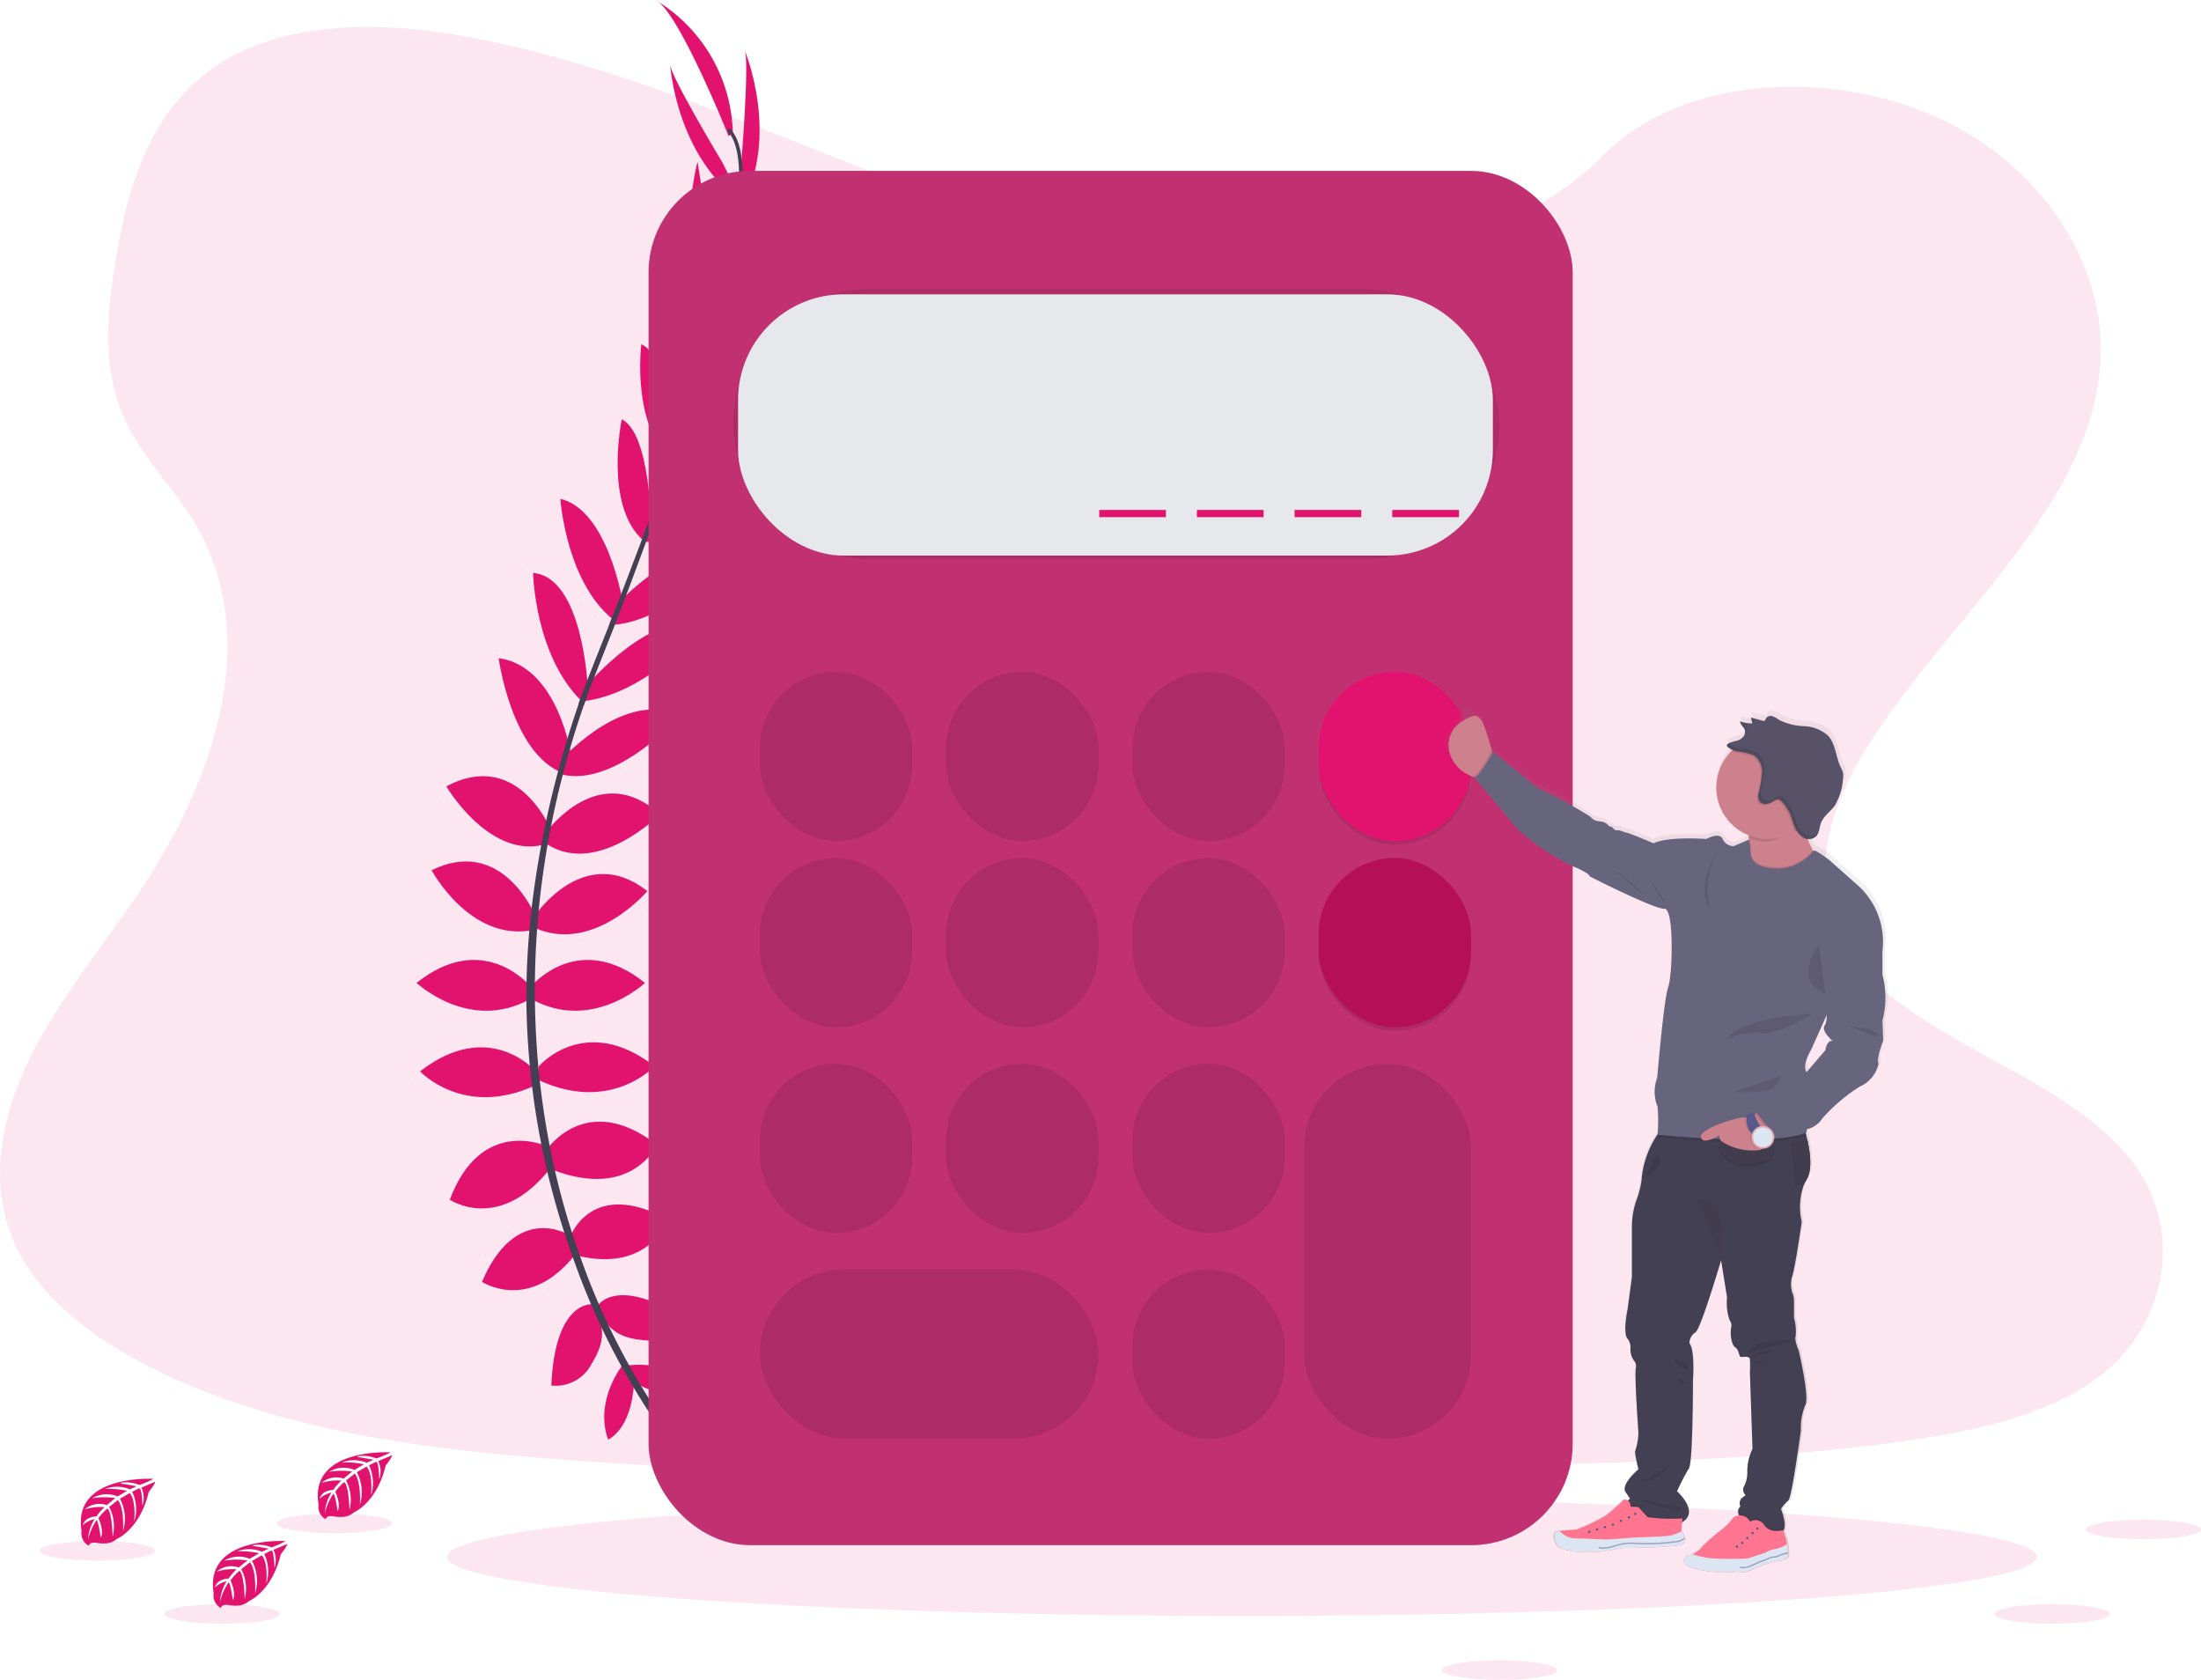 <svg xmlns="http://www.w3.org/2000/svg" xmlns:xlink="http://www.w3.org/1999/xlink" width="212.56" height="162.21" viewBox="0 0 212.56 162.21">
  <defs>
    <linearGradient id="linear-gradient" x1="0.871" y1="1" x2="0.871" gradientUnits="objectBoundingBox">
      <stop offset="0" stop-color="gray" stop-opacity="0.251"/>
      <stop offset="0.54" stop-color="gray" stop-opacity="0.122"/>
      <stop offset="1" stop-color="gray" stop-opacity="0.102"/>
    </linearGradient>
  </defs>
  <g id="undraw_Calculator_0evy" transform="translate(-0.023 0.02)">
    <path id="Path_15634" data-name="Path 15634" d="M207.7,93.648c-13.391-.466-26.144-4.788-38.325-9.518s-24.241-9.969-37.311-12.476c-8.407-1.612-18.019-1.839-24.793,2.667-6.517,4.345-8.624,11.825-9.758,18.772-.85,5.226-1.351,10.728.983,15.621,1.62,3.4,4.5,6.253,6.489,9.505,6.923,11.322,2.03,25.292-5.471,36.339C96,159.745,91.913,164.7,89.2,170.212s-3.973,11.845-1.6,17.477c2.357,5.586,7.97,9.774,14.051,12.722,12.348,6,26.9,7.7,41.093,8.673,31.412,2.15,62.994,1.219,94.489.288,11.657-.346,23.364-.7,34.832-2.5,6.366-1,12.942-2.588,17.564-6.414,5.868-4.868,7.322-13.112,3.391-19.217-6.6-10.24-24.828-12.783-29.444-23.771-2.539-6.05.068-12.787,3.755-18.4,7.912-12.034,21.172-22.592,21.872-36.347.48-9.447-5.895-18.909-15.752-23.38-10.333-4.684-24.659-4.095-32.277,3.66C233.315,90.985,219.518,94.061,207.7,93.648Z" transform="translate(-86.32 -68.011)" fill="#e2136e" opacity="0.1"/>
    <ellipse id="Ellipse_1280" data-name="Ellipse 1280" cx="76.757" cy="5.706" rx="76.757" ry="5.706" transform="translate(43.222 144.61)" fill="#e2136e" opacity="0.1"/>
    <path id="Path_15635" data-name="Path 15635" d="M379.26,695.011s4.345-.7,6.952,2.377c0,0-1.912,1.506-6.025-.579Z" transform="translate(-318.631 -563.178)" fill="#e2136e"/>
    <path id="Path_15636" data-name="Path 15636" d="M370.152,695s-2.77,3.418-1.411,7.211c0,0,2.259-.906,2.506-5.512Z" transform="translate(-309.991 -563.222)" fill="#e2136e"/>
    <path id="Path_15637" data-name="Path 15637" d="M365,663.6s1.738-3.186,8.69,1.275a3.9,3.9,0,0,1-4,1.97C366.622,666.674,365.807,665.294,365,663.6Z" transform="translate(-307.322 -537.448)" fill="#e2136e"/>
    <path id="Path_15638" data-name="Path 15638" d="M347.646,666.707s-3.606-.414-3.956,7.844a3.9,3.9,0,0,0,3.91-2.137C349.225,669.8,348.554,668.337,347.646,666.707Z" transform="translate(-290.421 -540.78)" fill="#e2136e"/>
    <path id="Path_15639" data-name="Path 15639" d="M352.66,623.18s2.028-5.62,9.385-1.622c0,0-1.68,5.156-8.632,3.534Z" transform="translate(-297.535 -503.837)" fill="#e2136e"/>
    <path id="Path_15640" data-name="Path 15640" d="M341.73,584.137s3.826-5.68,10.6-.414c0,0-2.375,5.33-10.025,2.433Z" transform="translate(-288.866 -473.194)" fill="#e2136e"/>
    <path id="Path_15641" data-name="Path 15641" d="M337.81,546.767s4.463-5.214,11.183,0c0,0-4.229,4.577-11.183,1.332Z" transform="translate(-285.757 -443.822)" fill="#e2136e"/>
    <path id="Path_15642" data-name="Path 15642" d="M334.45,508.515s4.521-5.446,10.951-.29c0,0-5.1,4.808-10.951,1.564Z" transform="translate(-283.092 -413.332)" fill="#e2136e"/>
    <path id="Path_15643" data-name="Path 15643" d="M336.41,469.816s4.759-7.012,10.778-2.259c0,0-5.1,6.025-10.778,3.592Z" transform="translate(-284.647 -381.528)" fill="#e2136e"/>
    <path id="Path_15644" data-name="Path 15644" d="M341.73,431.954s5.042-6.952,10.893-1.622c0,0-5.967,6.027-10.893,2.9Z" transform="translate(-288.866 -351.721)" fill="#e2136e"/>
    <path id="Path_15645" data-name="Path 15645" d="M348.861,393.676s5.967-6.532,11.173-3.931c0,0-6.22,6.938-11.434,5.663Z" transform="translate(-294.315 -320.64)" fill="#e2136e"/>
    <path id="Path_15646" data-name="Path 15646" d="M358.068,355.605s6.894-7.995,10.891-5.33c0,0-5.073,6.207-11.38,6.828Z" transform="translate(-301.437 -289.391)" fill="#e2136e"/>
    <path id="Path_15647" data-name="Path 15647" d="M371.389,320.05s6.027-6.534,10.43-4.912c0,0-5.156,6.778-11.239,6.952Z" transform="translate(-311.747 -261.75)" fill="#e2136e"/>
    <path id="Path_15648" data-name="Path 15648" d="M386.55,283.82s6.662-6.259,9.559-5.158c0,0-4.808,6.954-9.849,6.549Z" transform="translate(-324.183 -232.923)" fill="#e2136e"/>
    <path id="Path_15649" data-name="Path 15649" d="M400.54,244.451s5.735-7.473,8.864-6.894c0,0-3.476,6.662-8.864,7.655Z" transform="translate(-335.508 -200.401)" fill="#e2136e"/>
    <path id="Path_15650" data-name="Path 15650" d="M413.719,204.587s5.069-5.731,7.806-5.717c0,0-4,7.655-8.015,7.585Z" transform="translate(-345.795 -169.743)" fill="#e2136e"/>
    <path id="Path_15651" data-name="Path 15651" d="M420.413,151.086l4.9-11.936s.246,10.79-5.518,14.15Z" transform="translate(-350.775 -122.38)" fill="#e2136e"/>
    <path id="Path_15652" data-name="Path 15652" d="M432.275,91.916s.811-9.964.29-10.776c0,0,3.5,8.276-.325,15.178Z" transform="translate(-360.649 -76.372)" fill="#e2136e"/>
    <path id="Path_15653" data-name="Path 15653" d="M319.675,631.809s-5.077-3.147-8.365,4.552c0,0,4.519,3,8.961-2.588Z" transform="translate(-264.74 -512.601)" fill="#e2136e"/>
    <path id="Path_15654" data-name="Path 15654" d="M305.541,590.883s-6.228-2.841-9.251,5.2c0,0,4.813,3.311,9.818-3.166Z" transform="translate(-252.828 -480.261)" fill="#e2136e"/>
    <path id="Path_15655" data-name="Path 15655" d="M293.583,549.117s-4.461-5.214-11.173,0c0,0,4.229,4.577,11.173,1.332Z" transform="translate(-241.82 -445.685)" fill="#e2136e"/>
    <path id="Path_15656" data-name="Path 15656" d="M291.741,508.515s-4.519-5.446-10.951-.29c0,0,5.1,4.808,10.951,1.564Z" transform="translate(-240.535 -413.332)" fill="#e2136e"/>
    <path id="Path_15657" data-name="Path 15657" d="M297.85,465.368s-3.17-7.862-10.06-4.475c0,0,3.724,6.962,9.78,5.777Z" transform="translate(-246.087 -376.881)" fill="#e2136e"/>
    <path id="Path_15658" data-name="Path 15658" d="M304.8,425.513s-3.149-7.989-10.138-4.283c0,0,4.279,7.322,9.828,5.518Z" transform="translate(-251.535 -345.319)" fill="#e2136e"/>
    <path id="Path_15659" data-name="Path 15659" d="M326.135,374.712s-1.241-8.758-7.035-9.542c0,0,1.227,9.236,6.253,11.121Z" transform="translate(-270.918 -301.635)" fill="#e2136e"/>
    <path id="Path_15660" data-name="Path 15660" d="M340.434,336.338s-.484-10.552-5.274-10.918c0,0,.161,8.009,4.734,12.414Z" transform="translate(-283.656 -270.11)" fill="#e2136e"/>
    <path id="Path_15661" data-name="Path 15661" d="M353.89,300.659s-1.43-8.775-6-9.849c0,0,.567,8.5,5.549,12Z" transform="translate(-293.752 -242.661)" fill="#e2136e"/>
    <path id="Path_15662" data-name="Path 15662" d="M377.863,264.2s-.05-9.139-2.841-10.484c0,0-1.734,8.276,2.032,11.651Z" transform="translate(-314.954 -213.245)" fill="#e2136e"/>
    <path id="Path_15663" data-name="Path 15663" d="M388.543,229.388s-.391-9.412-3.284-10.738c0,0-.991,7.449,2.849,11.355Z" transform="translate(-323.298 -185.431)" fill="#e2136e"/>
    <path id="Path_15664" data-name="Path 15664" d="M405.9,193.9s-.019-7.655-2.081-9.449c0,0-2.055,8.386,1,10.991Z" transform="translate(-337.575 -158.307)" fill="#e2136e"/>
    <path id="Path_15665" data-name="Path 15665" d="M410.984,146.153l-2.007-12.743s-2.729,10.44,2.1,15.04Z" transform="translate(-341.591 -117.827)" fill="#e2136e"/>
    <path id="Path_15666" data-name="Path 15666" d="M404.154,97.328S399,88.762,399.1,87.81c0,0,.548,8.978,7.035,13.449Z" transform="translate(-334.368 -81.662)" fill="#e2136e"/>
    <path id="Path_15667" data-name="Path 15667" d="M399.348,71.155S394.481,58.989,392.28,58a15.42,15.42,0,0,1,7.473,12.8Z" transform="translate(-328.957 -58.02)" fill="#e2136e"/>
    <path id="Path_15668" data-name="Path 15668" d="M412.111,142.247l-.331-.1c4.107-13.391,5.131-21.932,2.884-24.071l.24-.252C417.286,120.079,416.319,128.525,412.111,142.247Z" transform="translate(-344.423 -105.463)" fill="#444053"/>
    <path id="Path_15669" data-name="Path 15669" d="M356.842,263.445l-.492-.174c.434-1.227.906-2.473,1.4-3.7,4.287-10.691,7.935-20.622,10.275-28.255l.428-.207c-2.344,7.633-5.928,17.957-10.219,28.656C357.742,260.987,357.275,262.224,356.842,263.445Z" transform="translate(-300.461 -195.313)" fill="#444053"/>
    <path id="Path_15670" data-name="Path 15670" d="M347.922,456.7a67.659,67.659,0,0,1-11.363-20.368A75.4,75.4,0,0,1,332.069,413c-.317-9.958,1.771-21.079,5.353-31.178l.389.455c-8.036,22.668-4.844,42.095-.608,53.791a67.047,67.047,0,0,0,11.237,20.169Z" transform="translate(-281.179 -314.84)" fill="#444053"/>
    <path id="Path_15671" data-name="Path 15671" d="M241.692,735.781s-7.873-.474-6.944,5.042a1.345,1.345,0,0,0,.7,1.417s.012-.414.807-.271a3.629,3.629,0,0,0,.855.041,1.783,1.783,0,0,0,1.047-.43h0s2.212-.914,3.073-4.531c0,0,.637-.788.61-.991l-1.328.567a2.376,2.376,0,0,1,.1,1.755s-.043-1.719-.3-1.68c-.052,0-.691.333-.691.333a3.923,3.923,0,0,1,.192,2.882s.223-2.057-.434-2.762l-.935.546a4.128,4.128,0,0,1,.294,3.13s.157-2.158-.49-3l-.848.662a4.044,4.044,0,0,1,.335,2.866s-.068-2.512-.519-2.7a5.191,5.191,0,0,0-.854.923s.588,1.241.223,1.885c0,0-.223-1.674-.414-1.682a5.571,5.571,0,0,0-.815,1.862,4.026,4.026,0,0,1,.635-1.974,2.216,2.216,0,0,0-1.13.586s.114-.784,1.312-.852a5.659,5.659,0,0,1,.774-.894,4.853,4.853,0,0,0-1.914.221,2.168,2.168,0,0,1,2.133-.414l.828-.683a7.141,7.141,0,0,0-2.235.023,2.72,2.72,0,0,1,2.46-.178l.91-.544a8.283,8.283,0,0,0-2.135-.184,3.28,3.28,0,0,1,2.4.037l.652-.292s-.981-.192-1.266-.224-.3-.11-.3-.11a3.392,3.392,0,0,1,1.841.207A8.428,8.428,0,0,0,241.692,735.781Z" transform="translate(-203.959 -595.557)" fill="#e2136e"/>
    <path id="Path_15672" data-name="Path 15672" d="M131.1,748.151s-7.862-.474-6.942,5.042a1.343,1.343,0,0,0,.7,1.417s.014-.414.809-.271a3.521,3.521,0,0,0,.855.041,1.77,1.77,0,0,0,1.045-.43h0s2.214-.914,3.075-4.531c0,0,.635-.788.621-.991l-1.328.567a2.376,2.376,0,0,1,.1,1.755s-.043-1.719-.3-1.68c-.052,0-.691.333-.691.333a3.923,3.923,0,0,1,.192,2.882s.223-2.057-.437-2.762l-.935.546a4.127,4.127,0,0,1,.294,3.13s.159-2.158-.49-3l-.846.662a4.044,4.044,0,0,1,.335,2.866s-.068-2.512-.519-2.7a5.191,5.191,0,0,0-.854.923s.588,1.241.223,1.885c0,0-.223-1.674-.414-1.682a5.615,5.615,0,0,0-.815,1.862,4.039,4.039,0,0,1,.637-1.974,2.227,2.227,0,0,0-1.132.586s.116-.784,1.314-.852a5.564,5.564,0,0,1,.774-.892,4.835,4.835,0,0,0-1.914.219,2.168,2.168,0,0,1,2.133-.414l.828-.683a7.141,7.141,0,0,0-2.235.023,2.72,2.72,0,0,1,2.46-.178l.91-.544a8.288,8.288,0,0,0-2.135-.184,3.28,3.28,0,0,1,2.4.037l.652-.292s-.981-.192-1.268-.223-.3-.11-.3-.11a3.416,3.416,0,0,1,1.841.207A8.513,8.513,0,0,0,131.1,748.151Z" transform="translate(-116.255 -605.368)" fill="#e2136e"/>
    <path id="Path_15673" data-name="Path 15673" d="M192.737,777.191s-7.862-.474-6.944,5.042a1.346,1.346,0,0,0,.7,1.417s.014-.414.807-.271a3.63,3.63,0,0,0,.857.041,1.784,1.784,0,0,0,1.045-.43h0s2.212-.914,3.073-4.531c0,0,.637-.788.621-.991l-1.328.567a2.387,2.387,0,0,1,.1,1.755s-.043-1.719-.3-1.68c-.052,0-.689.333-.689.333a3.925,3.925,0,0,1,.19,2.882s.223-2.057-.434-2.762l-.935.546a4.127,4.127,0,0,1,.294,3.13s.159-2.158-.49-3l-.848.662a4.032,4.032,0,0,1,.335,2.866s-.068-2.512-.517-2.7a5.112,5.112,0,0,0-.855.923s.588,1.241.221,1.885c0,0-.223-1.674-.414-1.682a5.57,5.57,0,0,0-.815,1.862,4.026,4.026,0,0,1,.635-1.974,2.216,2.216,0,0,0-1.13.586s.114-.784,1.314-.852a5.142,5.142,0,0,1,.772-.894,4.853,4.853,0,0,0-1.914.221,2.155,2.155,0,0,1,2.133-.4l.828-.683a7.139,7.139,0,0,0-2.235.023,2.722,2.722,0,0,1,2.46-.178l.912-.544a8.325,8.325,0,0,0-2.129-.178,3.278,3.278,0,0,1,2.4.037l.65-.292s-.979-.192-1.266-.224-.3-.11-.3-.11a3.392,3.392,0,0,1,1.841.207A8.353,8.353,0,0,0,192.737,777.191Z" transform="translate(-165.135 -628.4)" fill="#e2136e"/>
    <ellipse id="Ellipse_1281" data-name="Ellipse 1281" cx="5.572" cy="0.941" rx="5.572" ry="0.941" transform="translate(15.894 154.889)" fill="#e2136e" opacity="0.1"/>
    <ellipse id="Ellipse_1282" data-name="Ellipse 1282" cx="5.572" cy="0.941" rx="5.572" ry="0.941" transform="translate(192.627 154.889)" fill="#e2136e" opacity="0.1"/>
    <ellipse id="Ellipse_1283" data-name="Ellipse 1283" cx="5.572" cy="0.941" rx="5.572" ry="0.941" transform="translate(139.269 160.308)" fill="#e2136e" opacity="0.1"/>
    <ellipse id="Ellipse_1284" data-name="Ellipse 1284" cx="5.572" cy="0.941" rx="5.572" ry="0.941" transform="translate(201.439 146.729)" fill="#e2136e" opacity="0.1"/>
    <ellipse id="Ellipse_1285" data-name="Ellipse 1285" cx="5.572" cy="0.941" rx="5.572" ry="0.941" transform="translate(26.738 146.141)" fill="#e2136e" opacity="0.1"/>
    <ellipse id="Ellipse_1286" data-name="Ellipse 1286" cx="5.572" cy="0.941" rx="5.572" ry="0.941" transform="translate(3.848 148.783)" fill="#e2136e" opacity="0.1"/>
    <rect id="Rectangle_5846" data-name="Rectangle 5846" width="89.248" height="132.704" rx="9.8" transform="translate(62.657 16.483)" fill="#c13171"/>
    <rect id="Rectangle_5847" data-name="Rectangle 5847" width="74.016" height="26.089" rx="13.044" transform="translate(70.825 27.889)" opacity="0.1"/>
    <rect id="Rectangle_5848" data-name="Rectangle 5848" width="72.894" height="25.232" rx="10.2" transform="translate(71.301 28.398)" fill="#e6e8ec"/>
    <rect id="Rectangle_5849" data-name="Rectangle 5849" width="14.719" height="16.354" rx="7.36" transform="translate(73.403 64.844)" opacity="0.1"/>
    <rect id="Rectangle_5850" data-name="Rectangle 5850" width="14.719" height="16.354" rx="7.36" transform="translate(91.393 64.844)" opacity="0.1"/>
    <rect id="Rectangle_5851" data-name="Rectangle 5851" width="14.719" height="16.354" rx="7.36" transform="translate(109.384 64.844)" opacity="0.1"/>
    <rect id="Rectangle_5852" data-name="Rectangle 5852" width="14.719" height="16.354" rx="7.36" transform="translate(127.374 65.192)" opacity="0.1"/>
    <rect id="Rectangle_5853" data-name="Rectangle 5853" width="14.719" height="16.354" rx="7.36" transform="translate(127.374 64.844)" fill="#e2136e"/>
    <rect id="Rectangle_5854" data-name="Rectangle 5854" width="14.719" height="16.354" rx="7.36" transform="translate(73.403 82.835)" opacity="0.1"/>
    <rect id="Rectangle_5855" data-name="Rectangle 5855" width="14.719" height="16.354" rx="7.36" transform="translate(91.393 82.835)" opacity="0.1"/>
    <rect id="Rectangle_5856" data-name="Rectangle 5856" width="14.719" height="16.354" rx="7.36" transform="translate(109.384 82.835)" opacity="0.1"/>
    <rect id="Rectangle_5857" data-name="Rectangle 5857" width="14.719" height="16.354" rx="7.36" transform="translate(73.403 102.693)" opacity="0.1"/>
    <rect id="Rectangle_5858" data-name="Rectangle 5858" width="14.719" height="16.354" rx="7.36" transform="translate(91.393 102.693)" opacity="0.1"/>
    <rect id="Rectangle_5859" data-name="Rectangle 5859" width="14.719" height="16.354" rx="7.36" transform="translate(109.384 102.693)" opacity="0.1"/>
    <rect id="Rectangle_5860" data-name="Rectangle 5860" width="14.719" height="16.354" rx="7.36" transform="translate(109.384 122.552)" opacity="0.1"/>
    <rect id="Rectangle_5861" data-name="Rectangle 5861" width="14.719" height="16.354" rx="7.36" transform="translate(127.374 83.182)" opacity="0.1"/>
    <rect id="Rectangle_5862" data-name="Rectangle 5862" width="14.719" height="16.354" rx="7.36" transform="translate(127.374 82.835)" fill="#e2136e"/>
    <rect id="Rectangle_5863" data-name="Rectangle 5863" width="14.719" height="16.354" rx="7.36" transform="translate(127.374 82.835)" opacity="0.2"/>
    <rect id="Rectangle_5864" data-name="Rectangle 5864" width="32.709" height="16.354" rx="8.177" transform="translate(73.403 122.552)" opacity="0.1"/>
    <rect id="Rectangle_5865" data-name="Rectangle 5865" width="16.12" height="36.214" rx="8.06" transform="translate(125.971 102.693)" opacity="0.1"/>
    <rect id="Rectangle_5866" data-name="Rectangle 5866" width="6.443" height="0.697" transform="translate(134.479 49.223)" fill="#e2136e"/>
    <rect id="Rectangle_5867" data-name="Rectangle 5867" width="6.443" height="0.697" transform="translate(125.046 49.223)" fill="#e2136e"/>
    <rect id="Rectangle_5868" data-name="Rectangle 5868" width="6.443" height="0.697" transform="translate(115.612 49.223)" fill="#e2136e"/>
    <rect id="Rectangle_5869" data-name="Rectangle 5869" width="6.443" height="0.697" transform="translate(106.179 49.223)" fill="#e2136e"/>
    <path id="Path_15674" data-name="Path 15674" d="M802.768,418.466a8.778,8.778,0,0,0,0-4.469v-2.108a7.362,7.362,0,0,0-2.63-6.766l-2.247-1.982a8.386,8.386,0,0,0-1.626-1.15,1.641,1.641,0,0,0-.207-.031l-.066-.039a6.759,6.759,0,0,1-.492-1.035.958.958,0,0,0,.8-.273,1.035,1.035,0,0,0,.188-.317h0c.13-.292.153-.646.263-.956a2.278,2.278,0,0,1,.414-.687c-.023.037-.048.072-.068.112.319-.4.734-.737,1.035-1.155a2.579,2.579,0,0,0,.163-.259c-.012.019-.029.035-.043.054a5.883,5.883,0,0,0,.66-2.245,2.019,2.019,0,0,0,.012-.8,2.916,2.916,0,0,0-.223-.509c-.488-1.008-.48-2.276-1.26-3.081a3.8,3.8,0,0,0-2.315-.89,6.017,6.017,0,0,1-2.439-.6,2.575,2.575,0,0,0-.66-.362.542.542,0,0,0-.648.24.426.426,0,0,1-.087.176.282.282,0,0,1-.248.014l-1.115-.3.012.056h-.029l.041.176a.1.1,0,0,1,.105.06l-.18.277a2.8,2.8,0,0,1-1.006-.207.233.233,0,0,0,0,.054h-.016c-.021.314.337.519.447.815a.62.62,0,0,1,0,.4.873.873,0,0,1-.207.319c-.4.391-.9.315-1.357.561a.294.294,0,0,0-.166.184.135.135,0,0,0-.014.1.24.24,0,0,0,.093.116,2.071,2.071,0,0,0,.432.269c-.046.041-.089.083-.13.126a4.986,4.986,0,0,0,1.723,8.135c.017.087.029.176.042.269v.027l.012.12-1.5.639a1.2,1.2,0,0,1-1.076-.693c-.35-.722-1.585,0-1.585,0s-3.768-.281-5.173.414c0,0-2.249-.943-2.566-1.008s-.79-.314-1.012-.25-.507-.414-.666-.379-.221-.314-.728-.441-.7.033-1.266-.534a50.286,50.286,0,0,0-5.2-2.8l-2.077-1.709-2.216-1.763-.039.072c-.014-.052-.029-.105-.044-.163a21.226,21.226,0,0,0-.828-2.584c-.143-.341-.207-.772-.4-.544-.118.137-.319-.163-.621-.366a.523.523,0,0,0-.78.228h0c-1.726,2.706-2.344,2.9-1.345,3.892.892.883,1.484,1.655,2.21,1.9l.087.027a.093.093,0,0,1-.048,0l4.213,5.036a25.18,25.18,0,0,0,5.131,3.493c2.092.848,1.93,1.1,1.93,1.1s6.335,3.209,7.316,3.147.792,6.577.381,7.655-1.076,8.812-1.076,8.812a3.685,3.685,0,0,0,.031,2.768,17.489,17.489,0,0,1,.015,2.69,9.245,9.245,0,0,0-1.535,3.954,2.292,2.292,0,0,1-.025.24.558.558,0,0,1-.149.122l.141-.041a7.965,7.965,0,0,1-.414,1.9,7.719,7.719,0,0,0-.524,2.7v5l-.414,3.1s-.507,2.348,0,2.9a1.341,1.341,0,0,1,.277.964,1.8,1.8,0,0,0,.323,1.126.842.842,0,0,1,.207.722c-.168.544.248,6.335.248,6.335a6.442,6.442,0,0,1-.29,1.68c-.168.085.29,1.846.29,1.846s-1.711,1.428-1.274,2.183l.437.67-.116.114-.07.072a.674.674,0,0,0-.437-.083,16.677,16.677,0,0,1-1.721,1.533,18.7,18.7,0,0,1-2.872,1.364l-1.655.134H771.2s-.792-.074-.348,1.152,4.422.85,4.422.85l2.322-.366a44.126,44.126,0,0,0,5.324-.242c.495-.11.621-.374.579-.641h0l-.012-.012a1.655,1.655,0,0,0-.339-.693.264.264,0,0,0-.029-.037l.075-.848c1.757-1.012-.5-3-.5-3a20.834,20.834,0,0,1,1.167-2.222c.4-.544.4-8.562.4-8.562s.207-2.9-.337-3.567a1.206,1.206,0,0,1,.592-1.09c.391-.267,1.572-3.944,2.5-7l.583,3.6a5.119,5.119,0,0,0,.252,2.224.857.857,0,0,1,.157.67,3.02,3.02,0,0,0,.085,1.448.959.959,0,0,0,.308.517c.337.168.358.766.484.892s.908-.178.95.283a10.453,10.453,0,0,1,0,1.217l.254,7.469a4.962,4.962,0,0,0-.507,2.276,2.927,2.927,0,0,1-.3,1.337.685.685,0,0,0,.062.8l.072.085-.312.24a.689.689,0,0,0-.194.85.668.668,0,0,0-.193.724.5.5,0,0,0,.054.118,1.175,1.175,0,0,0-.631.312,5.17,5.17,0,0,1-1.115,1.121,21.477,21.477,0,0,0-1.777,1.523,2.552,2.552,0,0,1-1.035.828,1.708,1.708,0,0,1-.312.093c-.828.17-.569,1.035.106,1.177a11.25,11.25,0,0,0,4.655.428,1.644,1.644,0,0,0,1.277-.178,18.751,18.751,0,0,1,2.454-.857s.95,0,1.078-.377a1.477,1.477,0,0,0,.054-.368l.027-.027-.025-.023a5.014,5.014,0,0,0-.064-.842c-.025-.145-.052-.273-.077-.377-.081-.314-.232-.722-.3-.894a.308.308,0,0,0,.029-.043c.362-.621-.24-2.094-.24-2.094a4.014,4.014,0,0,1,.714-.846c.337-.252,1.225-6.8,1.225-6.8a5.942,5.942,0,0,1,.414-2.433c.457-.755-.633-5.328-.633-5.328s-.466-1.049-.3-1.428a5.017,5.017,0,0,0-.17-1.763v-1.655a1.828,1.828,0,0,0-.1-.579,2.742,2.742,0,0,1-.114-1.672c.3-.755.97-5.413.97-5.413a6.232,6.232,0,0,1,.246-3.691,3.2,3.2,0,0,1,.207-.379c.573-.9.4-2.5.118-3.788-.041-.207-.089-.393-.137-.573-.019-.079-.039-.153-.06-.228l.091-.037a2.683,2.683,0,0,1,.029-.331,2.326,2.326,0,0,0,1.523-1.053,17.031,17.031,0,0,1,3.641-3.085,3.166,3.166,0,0,0,1.837-2.235c-.252-.441.453-2.235.453-2.235Zm-6.735-16.476Zm1.161,19.372-1.829,2.121v-.012c-.476-.662.443-2.141.443-2.141l1.521-3.393a1.919,1.919,0,0,1-.207,1c-.414.567.761,1.513.761,1.513C797.256,420.451,797.194,421.363,797.194,421.363Z" transform="translate(-620.701 -320.298)" fill="url(#linear-gradient)"/>
    <path id="Path_15675" data-name="Path 15675" d="M766.784,396.26l-1,1.939a3.932,3.932,0,0,1-.929-.194,3.517,3.517,0,0,1-2.183-1.887,2.744,2.744,0,0,1,1.27-3.619c.687-.377,1.326-.8,1.841.43a21.353,21.353,0,0,1,.809,2.568C766.713,395.949,766.784,396.26,766.784,396.26Z" transform="translate(-622.493 -323)" fill="#cc818c"/>
    <path id="Path_15676" data-name="Path 15676" d="M906.812,437.1l-1.6,2.375s-7.537,3.6-6.1-.621a9.475,9.475,0,0,0,.594-4.163v-.027a3.349,3.349,0,0,0-.592-1.688s7.347-3.762,6.253-1.19a3.542,3.542,0,0,0-.259,1.693,5.768,5.768,0,0,0,.79,2.348A7.8,7.8,0,0,0,906.812,437.1Z" transform="translate(-730.784 -353.752)" fill="#cc818c"/>
    <path id="Path_15677" data-name="Path 15677" d="M861.471,603.11s1.084,4.552.621,5.295a5.753,5.753,0,0,0-.414,2.419s-.875,6.505-1.208,6.753a3.97,3.97,0,0,0-.71.828s.6,1.473.238,2.081a.505.505,0,0,1-.238.207c-.559.236-2.624-.811-3.8-1.448a.67.67,0,0,1-.12-1.092.683.683,0,0,1,.19-.844l.31-.24-.072-.085a.685.685,0,0,1-.062-.8,2.9,2.9,0,0,0,.3-1.326,4.858,4.858,0,0,1,.5-2.251l-.25-7.424a10.337,10.337,0,0,0,0-1.208c-.041-.457-.813-.155-.937-.281s-.147-.718-.48-.886a.949.949,0,0,1-.3-.515,2.976,2.976,0,0,1-.085-1.448.855.855,0,0,0-.155-.666,5.1,5.1,0,0,1-.25-2.208l-.575-3.575c-.917,3.033-2.081,6.687-2.468,6.952a1.2,1.2,0,0,0-.583,1.082c.542.668.333,3.546.333,3.546s0,7.962-.391,8.506a20.579,20.579,0,0,0-1.148,2.218s2.235,1.988.476,2.992h-.019c-1.794,1-5.5-1.792-5.5-1.792l.387-.387.114-.114-.439-.654c-.43-.751,1.258-2.168,1.258-2.168s-.451-1.752-.286-1.835a6.406,6.406,0,0,0,.286-1.668s-.414-5.754-.244-6.3a.849.849,0,0,0-.207-.718,1.785,1.785,0,0,1-.319-1.117,1.328,1.328,0,0,0-.275-.958c-.5-.542,0-2.876,0-2.876l.414-3.087v-4.9a7.814,7.814,0,0,1,.523-2.766,8.278,8.278,0,0,0,.455-2.22,9.308,9.308,0,0,1,1.558-3.991c.3-.464.528-.741.528-.741l13.341-.521s.207.594.43,1.419c.045.18.091.37.134.569.279,1.283.447,2.872-.118,3.766a3.507,3.507,0,0,0-.207.377,6.234,6.234,0,0,0-.242,3.668s-.666,4.626-.958,5.38a2.7,2.7,0,0,0,.114,1.655,1.883,1.883,0,0,1,.093.577v1.649a5.016,5.016,0,0,1,.168,1.752C861.01,602.069,861.471,603.11,861.471,603.11Z" transform="translate(-687.738 -472.714)" fill="#444053"/>
    <path id="Path_15678" data-name="Path 15678" d="M923.527,594.9a3.167,3.167,0,0,0-.207.375l-.751-.041c.072-.387-.439-4.014-.439-4.014l1.512-.085C923.922,592.411,924.091,594,923.527,594.9Z" transform="translate(-749.179 -480.843)" opacity="0.1"/>
    <path id="Path_15679" data-name="Path 15679" d="M924.127,594.286a3.485,3.485,0,0,0-.207.377l-.751-.043c.072-.385-.439-4.014-.439-4.014l1.512-.085C924.524,591.8,924.691,593.392,924.127,594.286Z" transform="translate(-749.655 -480.359)" fill="#444053"/>
    <path id="Path_15680" data-name="Path 15680" d="M924.127,594.286a3.485,3.485,0,0,0-.207.377l-.751-.043c.072-.385-.439-4.014-.439-4.014l1.512-.085C924.524,591.8,924.691,593.392,924.127,594.286Z" transform="translate(-749.655 -480.359)" opacity="0.05"/>
    <path id="Path_15681" data-name="Path 15681" d="M902.129,766.1a.505.505,0,0,1-.238.207c-.559.236-2.624-.811-3.8-1.448a.676.676,0,0,1-.312-.372c.67-.122,1.109.621,1.109.621a.989.989,0,0,1,1.376.333c.573.844,1.8.488,1.8.488Z" transform="translate(-729.867 -618.322)" opacity="0.1"/>
    <path id="Path_15682" data-name="Path 15682" d="M882.259,769.157c-.124.377-1.064.377-1.064.377a20.026,20.026,0,0,0-2.429.854,1.661,1.661,0,0,1-1.26.178,11.157,11.157,0,0,1-4.6-.428c-.666-.137-.927-1-.1-1.167a1.666,1.666,0,0,0,.308-.1,2.517,2.517,0,0,0,1.034-.828,21.162,21.162,0,0,1,1.757-1.512,5.133,5.133,0,0,0,1.1-1.115,1.062,1.062,0,0,1,1.678.323.989.989,0,0,1,1.376.335c.573.844,1.8.486,1.8.486s.221.565.325.97c.025.1.052.232.076.377A3.418,3.418,0,0,1,882.259,769.157Z" transform="translate(-709.652 -618.822)" fill="#ff748f"/>
    <circle id="Ellipse_1287" data-name="Ellipse 1287" cx="0.114" cy="0.114" r="0.114" transform="translate(169.626 147.471)" fill="#575988"/>
    <circle id="Ellipse_1288" data-name="Ellipse 1288" cx="0.114" cy="0.114" r="0.114" transform="translate(168.647 148.388)" fill="#575988"/>
    <circle id="Ellipse_1289" data-name="Ellipse 1289" cx="0.114" cy="0.114" r="0.114" transform="translate(167.652 149.211)" fill="#575988"/>
    <circle id="Ellipse_1290" data-name="Ellipse 1290" cx="0.114" cy="0.114" r="0.114" transform="translate(168.167 148.843)" fill="#575988"/>
    <circle id="Ellipse_1291" data-name="Ellipse 1291" cx="0.114" cy="0.114" r="0.114" transform="translate(169.158 147.902)" fill="#575988"/>
    <path id="Path_15683" data-name="Path 15683" d="M882.259,779.9c-.124.377-1.064.377-1.064.377a20.019,20.019,0,0,0-2.429.855,1.661,1.661,0,0,1-1.26.178,11.157,11.157,0,0,1-4.6-.428c-.666-.137-.927-1-.1-1.167a1.666,1.666,0,0,0,.308-.1,8,8,0,0,0,2.255.428c1.7.072,3.044,0,3.044,0l1.719-.552a2.87,2.87,0,0,1,1.063-.385,2.782,2.782,0,0,0,1.057-.459A3.246,3.246,0,0,1,882.259,779.9Z" transform="translate(-709.652 -629.565)" fill="#dce6f2"/>
    <path id="Path_15684" data-name="Path 15684" d="M898.7,783.928a1.429,1.429,0,0,1-.286-.027l.025-.122a1.82,1.82,0,0,0,1.035-.145c.153-.06.306-.132.455-.207a5.764,5.764,0,0,1,.544-.236l.17-.058c.093-.033.188-.064.279-.1.052-.021.1-.046.153-.07a1.754,1.754,0,0,1,.385-.147,1.871,1.871,0,0,1,.207-.027,1.883,1.883,0,0,0,.19-.023,1.793,1.793,0,0,0,.362-.135,1.754,1.754,0,0,1,.389-.145l.091-.014a.445.445,0,0,0,.269-.1l.093.085a.561.561,0,0,1-.341.139l-.087.014a1.673,1.673,0,0,0-.362.135,1.892,1.892,0,0,1-.389.143,1.4,1.4,0,0,1-.207.025,1.829,1.829,0,0,0-.194.025,1.658,1.658,0,0,0-.358.139l-.157.072c-.1.039-.194.072-.29.106l-.166.058c-.182.066-.36.151-.534.232s-.306.145-.464.207A2.259,2.259,0,0,1,898.7,783.928Z" transform="translate(-730.367 -632.515)" fill="#575988" opacity="0.5"/>
    <path id="Path_15685" data-name="Path 15685" d="M901.73,684.379a3.1,3.1,0,0,1,2.346-1.241,9.359,9.359,0,0,0,2.115-.168,5.294,5.294,0,0,1-1.6.635A27.989,27.989,0,0,0,901.73,684.379Z" transform="translate(-733 -553.681)" opacity="0.1"/>
    <path id="Path_15686" data-name="Path 15686" d="M904.15,688.795a3.483,3.483,0,0,1,1.229-.563c.447-.021.828-.062.828-.062a2.392,2.392,0,0,1-.687.333C905.154,688.607,904.15,688.795,904.15,688.795Z" transform="translate(-734.919 -557.805)" opacity="0.1"/>
    <path id="Path_15687" data-name="Path 15687" d="M905,693s1.177.093,1.188.414" transform="translate(-735.593 -561.636)" opacity="0.1"/>
    <path id="Path_15688" data-name="Path 15688" d="M851.93,599.546a4.67,4.67,0,0,0,1.188-1.531,1.07,1.07,0,0,1,.457-.675s.679.271.075,1.1A3.349,3.349,0,0,1,851.93,599.546Z" transform="translate(-693.504 -485.768)" opacity="0.1"/>
    <path id="Path_15689" data-name="Path 15689" d="M906.017,431.763c-.24.567-.451.621-.414,1.161a4.14,4.14,0,0,1-.954.751c-.745.443-1.556,1.31-2.483,1.31a4.947,4.947,0,0,1-1.815-.343,3.348,3.348,0,0,0-.592-1.688S907.109,429.191,906.017,431.763Z" transform="translate(-731.438 -353.736)" opacity="0.1"/>
    <path id="Path_15690" data-name="Path 15690" d="M897.371,406.506a4.966,4.966,0,1,1-4.966-4.966,4.966,4.966,0,0,1,4.966,4.966Z" transform="translate(-721.667 -330.48)" fill="#cc818c"/>
    <path id="Path_15691" data-name="Path 15691" d="M906.812,451.678l-1.6,2.375s-7.537,3.6-6.1-.621a9.475,9.475,0,0,0,.594-4.163h.012a3.988,3.988,0,0,1,.151.958c.023.65.039,1.471,1.655,1.742a4.494,4.494,0,0,0,4.378-1.558A7.807,7.807,0,0,0,906.812,451.678Z" transform="translate(-730.784 -368.335)" opacity="0.1"/>
    <path id="Path_15692" data-name="Path 15692" d="M775.885,409.109l-1,1.939a3.933,3.933,0,0,1-.929-.194l-.087-.1c.414.157,1.781-2.439,1.781-2.439l.043.035C775.815,408.8,775.885,409.109,775.885,409.109Z" transform="translate(-631.595 -335.849)" opacity="0.1"/>
    <path id="Path_15693" data-name="Path 15693" d="M874.375,582.329c-3.22,1.4-14.355.207-14.355.207a1.526,1.526,0,0,0,.056-.364c.3-.463.528-.741.528-.741l13.341-.521S874.162,581.5,874.375,582.329Z" transform="translate(-699.92 -472.738)" opacity="0.1"/>
    <path id="Path_15694" data-name="Path 15694" d="M801.011,417.408l-1.486.635a1.177,1.177,0,0,1-1.062-.689c-.345-.718-1.564,0-1.564,0s-3.724-.281-5.1.414c0,0-2.22-.939-2.532-1s-.782-.312-1-.25-.5-.414-.656-.375-.219-.312-.72-.439-.687.031-1.241-.532a48.889,48.889,0,0,0-5.129-2.783l-2.069-1.688-2.189-1.75s-1.376,2.595-1.783,2.437l4.159,5.005a24.946,24.946,0,0,0,5.067,3.47c2.065.844,1.908,1.095,1.908,1.095s6.255,3.19,7.223,3.128.786,6.528.372,7.591-1.061,8.756-1.061,8.756a3.718,3.718,0,0,0,.031,2.752,15.735,15.735,0,0,1,0,2.721s11.2,1.2,14.384-.219c0,0,.47-5.191,0-5.847s.438-2.119.438-2.119l2-4.471,4.879-4.91a7.345,7.345,0,0,0-2.6-6.722l-2.22-1.972a8.222,8.222,0,0,0-1.606-1.142c-.364-.068-.23,0-.23,0a4.479,4.479,0,0,1-4.419,1.612c-1.61-.271-1.626-1.092-1.655-1.74A4.06,4.06,0,0,0,801.011,417.408Z" transform="translate(-632.079 -336.357)" fill="#67647e"/>
    <path id="Path_15695" data-name="Path 15695" d="M900.616,531.19s-6.882.281-8.256,2.444a6.775,6.775,0,0,1,3.377-.6C897.33,533.288,900.616,531.19,900.616,531.19Z" transform="translate(-725.569 -433.305)" opacity="0.1"/>
    <path id="Path_15696" data-name="Path 15696" d="M895.53,561.614s3.253.219,3.941-.47.691-1.095.691-1.095Z" transform="translate(-728.083 -456.194)" opacity="0.1"/>
    <path id="Path_15697" data-name="Path 15697" d="M931.356,499.14s-2.754,3.253.594,4.659Z" transform="translate(-755.652 -407.886)" opacity="0.1"/>
    <path id="Path_15698" data-name="Path 15698" d="M856.69,468.77s1,2.042,1.5,2.177Z" transform="translate(-697.279 -383.8)" opacity="0.1"/>
    <path id="Path_15699" data-name="Path 15699" d="M840.37,464.53a37.024,37.024,0,0,0,2.971,2.47S840.744,464.53,840.37,464.53Z" transform="translate(-684.336 -380.437)" opacity="0.1"/>
    <path id="Path_15700" data-name="Path 15700" d="M883.32,454.11s-2.408,3.6-.844,5.793A7.791,7.791,0,0,1,883.32,454.11Z" transform="translate(-717.31 -372.173)" opacity="0.1"/>
    <path id="Path_15701" data-name="Path 15701" d="M888.025,578.081l-.737.693-.1.1-.852.807c-.06.046-.12.091-.182.132-3.47,2.483-4.165-1.291-4.165-1.291s-1.531,1-1.75.188,3.565-1.97,4.138-1.908a.743.743,0,0,0,.151,0,2.369,2.369,0,0,0,.778-.275l.168-.089a6.6,6.6,0,0,0,.561-.354Z" transform="translate(-715.945 -468.907)" fill="#cc818c"/>
    <path id="Path_15702" data-name="Path 15702" d="M903.332,406.5a4.966,4.966,0,0,1-2.421,4.275,2.819,2.819,0,0,1-.182-.362c-.178-.414-.288-.861-.468-1.277a3.931,3.931,0,0,0-.828-1.217.528.528,0,0,0-.221-.153.6.6,0,0,0-.455.126,2.094,2.094,0,0,1-.693.3.737.737,0,0,1-.7-.207,1.04,1.04,0,0,1-.112-.867,10.789,10.789,0,0,0,.327-1.943,1.9,1.9,0,0,0-.828-1.693,7.424,7.424,0,0,0-1.693-.368,1.851,1.851,0,0,1-.254-.087,4.966,4.966,0,0,1,8.522,3.468Z" transform="translate(-727.512 -330.47)" opacity="0.1"/>
    <path id="Path_15703" data-name="Path 15703" d="M892.534,394.767c-.089.048-.188.134-.161.234a.236.236,0,0,0,.091.116,2.169,2.169,0,0,0,.786.4,7.023,7.023,0,0,1,1.695.368,1.918,1.918,0,0,1,.828,1.693,10.929,10.929,0,0,1-.325,1.941,1.044,1.044,0,0,0,.11.869.743.743,0,0,0,.7.207,2.069,2.069,0,0,0,.693-.3.6.6,0,0,1,.457-.128.562.562,0,0,1,.221.153,3.93,3.93,0,0,1,.828,1.219c.182.414.29.859.468,1.277a2.069,2.069,0,0,0,.828,1.035,1.043,1.043,0,0,0,1.254-.132c.306-.339.281-.8.426-1.212.248-.71.941-1.155,1.376-1.767a5.553,5.553,0,0,0,.753-2.388,1.96,1.96,0,0,0,.012-.8,2.866,2.866,0,0,0-.219-.5c-.484-1-.474-2.261-1.241-3.06a3.728,3.728,0,0,0-2.286-.886,5.891,5.891,0,0,1-2.406-.6,2.618,2.618,0,0,0-.652-.36.534.534,0,0,0-.641.24.426.426,0,0,1-.085.174.275.275,0,0,1-.246.015l-1.1-.3.126.555a2.757,2.757,0,0,1-1.169-.207c-.021.314.333.517.443.811a.751.751,0,0,1-.207.761C893.484,394.6,892.985,394.521,892.534,394.767Z" transform="translate(-725.575 -323.004)" fill="#585268"/>
    <path id="Path_15704" data-name="Path 15704" d="M850.268,759.62l-.046.5H850.2c-1.794,1-5.5-1.792-5.5-1.792l.387-.387a.675.675,0,0,1,.17.523l.757.041.906.979a17.215,17.215,0,0,0,3.116.126Z" transform="translate(-687.77 -613.14)" opacity="0.1"/>
    <path id="Path_15705" data-name="Path 15705" d="M823.915,762.323a43.382,43.382,0,0,1-5.253.242l-2.292.362s-3.931.377-4.368-.844.343-1.144.343-1.144h.031l1.637-.132a18.721,18.721,0,0,0,2.837-1.355,16.47,16.47,0,0,0,1.7-1.523s.683-.132.67.658l.757.041.906.981a17.065,17.065,0,0,0,3.116.124h.232l-.106,1.21.029.035C824.31,761.168,824.957,762.091,823.915,762.323Z" transform="translate(-661.731 -613.124)" fill="#ff748f"/>
    <circle id="Ellipse_1292" data-name="Ellipse 1292" cx="0.114" cy="0.114" r="0.114" transform="translate(157.839 146.052)" fill="#575988"/>
    <circle id="Ellipse_1293" data-name="Ellipse 1293" cx="0.114" cy="0.114" r="0.114" transform="translate(154.898 147.327)" fill="#575988"/>
    <circle id="Ellipse_1294" data-name="Ellipse 1294" cx="0.114" cy="0.114" r="0.114" transform="translate(153.384 147.786)" fill="#575988"/>
    <circle id="Ellipse_1295" data-name="Ellipse 1295" cx="0.114" cy="0.114" r="0.114" transform="translate(155.67 147.082)" fill="#575988"/>
    <circle id="Ellipse_1296" data-name="Ellipse 1296" cx="0.114" cy="0.114" r="0.114" transform="translate(154.139 147.556)" fill="#575988"/>
    <circle id="Ellipse_1297" data-name="Ellipse 1297" cx="0.114" cy="0.114" r="0.114" transform="translate(156.45 146.72)" fill="#575988"/>
    <circle id="Ellipse_1298" data-name="Ellipse 1298" cx="0.114" cy="0.114" r="0.114" transform="translate(157.222 146.385)" fill="#575988"/>
    <path id="Path_15706" data-name="Path 15706" d="M823.915,773.891a43.4,43.4,0,0,1-5.253.242l-2.292.362s-3.931.377-4.368-.844.343-1.144.343-1.144h.031a2.1,2.1,0,0,0,1.74.712l2.826.114,2.928-.207s2.744-.081,3.19-.176a6.54,6.54,0,0,0,1.093-.4C824.31,772.736,824.957,773.659,823.915,773.891Z" transform="translate(-661.731 -624.691)" fill="#dce6f2"/>
    <path id="Path_15707" data-name="Path 15707" d="M832.914,776.7a1.692,1.692,0,0,1-.463-.058l.033-.12a2.3,2.3,0,0,0,1.163-.052c.139-.037.275-.077.414-.118a6.509,6.509,0,0,1,.764-.192,6.321,6.321,0,0,1,1.258-.037h.089a19.37,19.37,0,0,0,3.753-.168,1.4,1.4,0,0,0,.8-.323l.089.089a1.523,1.523,0,0,1-.871.358,19.471,19.471,0,0,1-3.778.168h-.091a4.645,4.645,0,0,0-1.988.226c-.139.041-.277.083-.414.118A3.143,3.143,0,0,1,832.914,776.7Z" transform="translate(-678.054 -627.169)" fill="#575988" opacity="0.5"/>
    <path id="Path_15708" data-name="Path 15708" d="M908.086,578.073l-.737.693-1.829-2.342a6.609,6.609,0,0,0,.561-.354Z" transform="translate(-736.006 -468.899)" opacity="0.1"/>
    <path id="Path_15709" data-name="Path 15709" d="M915.934,493l1.448,2v2.1a8.773,8.773,0,0,1,0,4.44l.07,1.939s-.7,1.781-.447,2.22a3.136,3.136,0,0,1-1.812,2.22,17.039,17.039,0,0,0-3.6,3.054,2.452,2.452,0,0,1-2.659,1.063l-1.846.782-2.125-2.721,2.876-1.564s1-1.343,1.6-1.281l2.439-2.847s.062-.906.687-.906c0,0-1.156-.937-.751-1.5s.064-3.066.064-3.066Z" transform="translate(-735.562 -403.017)" fill="#67647e"/>
    <path id="Path_15710" data-name="Path 15710" d="M945,536.814s3.284-.062,3.689.782S945.991,536.344,945,536.814Z" transform="translate(-767.317 -437.71)" opacity="0.1"/>
    <path id="Path_15711" data-name="Path 15711" d="M903.626,580.387a.869.869,0,0,1-.014.163,1.105,1.105,0,0,1-1.035.939h-.058a1.1,1.1,0,0,1-1.1-1.1,1.075,1.075,0,0,1,.062-.358,1.9,1.9,0,0,1-.536-1.552,2.366,2.366,0,0,0,.778-.275,5.142,5.142,0,0,0,.544,1.111,1.163,1.163,0,0,1,.257-.031A1.107,1.107,0,0,1,903.626,580.387Z" transform="translate(-732.371 -470.589)" opacity="0.1"/>
    <path id="Path_15712" data-name="Path 15712" d="M902.3,577s-.741.168-.741.3-.168,1.355.645,1.862.73-.7.73-.7S902.232,577.393,902.3,577Z" transform="translate(-732.85 -469.637)" fill="#575988"/>
    <circle id="Ellipse_1299" data-name="Ellipse 1299" cx="1.105" cy="1.105" r="1.105" transform="translate(169.167 108.693)" fill="#e4aab4"/>
    <circle id="Ellipse_1300" data-name="Ellipse 1300" cx="0.948" cy="0.948" r="0.948" transform="translate(169.324 108.851)" fill="#dce6f2"/>
    <path id="Path_15713" data-name="Path 15713" d="M888.315,590.84a5.474,5.474,0,0,0,5.336.708v.939s-2,1.376-3.813.542S888.315,590.84,888.315,590.84Z" transform="translate(-722.347 -480.613)" opacity="0.1"/>
    <path id="Path_15714" data-name="Path 15714" d="M888.315,589.63a5.468,5.468,0,0,0,5.336.708v.939s-2,1.376-3.813.542S888.315,589.63,888.315,589.63Z" transform="translate(-722.347 -479.654)" opacity="0.1"/>
    <path id="Path_15715" data-name="Path 15715" d="M888.315,589.63a5.468,5.468,0,0,0,5.336.708v.939s-2,1.376-3.813.542S888.315,589.63,888.315,589.63Z" transform="translate(-722.347 -479.654)" fill="#444053"/>
    <path id="Path_15716" data-name="Path 15716" d="M888.614,589.63a5.471,5.471,0,0,0,5.338.708v.939s-2,1.376-3.815.542S888.614,589.63,888.614,589.63Z" transform="translate(-722.584 -479.654)" opacity="0.05"/>
    <path id="Path_15717" data-name="Path 15717" d="M852.91,757.94s3.128.575,3.586.7-.124.343-.124.343S853.516,758.472,852.91,757.94Z" transform="translate(-694.281 -613.14)" opacity="0.1"/>
    <path id="Path_15718" data-name="Path 15718" d="M852.56,743.863c.052,0,2.127-.583,2.574-1.583" transform="translate(-694.003 -600.72)" opacity="0.1"/>
    <path id="Path_15719" data-name="Path 15719" d="M867.19,692.1s.84,1.1,1.382,1.074S867.682,692.054,867.19,692.1Z" transform="translate(-705.607 -560.918)" opacity="0.1"/>
    <path id="Path_15720" data-name="Path 15720" d="M869.44,701s.354.78.875.53" transform="translate(-707.391 -567.981)" opacity="0.1"/>
    <path id="Path_15721" data-name="Path 15721" d="M879,617.966l2.218,5.849s.312-3.763-.348-4.889A1.951,1.951,0,0,0,879,617.966Z" transform="translate(-714.973 -502.12)" opacity="0.05"/>
    <g id="Group_6938" data-name="Group 6938" transform="translate(166.779 69.32)" opacity="0.1">
      <path id="Path_15722" data-name="Path 15722" d="M903.9,393.31l-.019-.085-.356-.1.039.174A3.017,3.017,0,0,0,903.9,393.31Z" transform="translate(-901.207 -393.13)"/>
      <path id="Path_15723" data-name="Path 15723" d="M898.894,396.109l.037-.033a.749.749,0,0,0,.207-.761,1,1,0,0,0-.178-.283,2.92,2.92,0,0,1-.513-.151c-.021.312.331.515.441.809a.621.621,0,0,1,.006.42Z" transform="translate(-897.175 -394.518)"/>
      <path id="Path_15724" data-name="Path 15724" d="M899.936,413.671a2.069,2.069,0,0,1-.838-1.034c-.176-.414-.286-.861-.465-1.275a3.932,3.932,0,0,0-.828-1.219.541.541,0,0,0-.221-.153.6.6,0,0,0-.455.126,2.09,2.09,0,0,1-.693.3.74.74,0,0,1-.7-.207,1.045,1.045,0,0,1-.112-.869,10.789,10.789,0,0,0,.327-1.941,1.9,1.9,0,0,0-.828-1.692,7.419,7.419,0,0,0-1.692-.368,2.177,2.177,0,0,1-.788-.4.373.373,0,0,1-.041-.039,1.042,1.042,0,0,0-.137.064c-.091.048-.188.135-.163.234a.253.253,0,0,0,.093.116,2.154,2.154,0,0,0,.786.4,7.006,7.006,0,0,1,1.692.368,1.917,1.917,0,0,1,.828,1.692,10.748,10.748,0,0,1-.327,1.941,1.044,1.044,0,0,0,.112.869.741.741,0,0,0,.7.207,2.069,2.069,0,0,0,.693-.3.6.6,0,0,1,.455-.128.547.547,0,0,1,.221.153,3.973,3.973,0,0,1,.828,1.219c.182.414.29.859.468,1.277a2.069,2.069,0,0,0,.828,1.035,1.023,1.023,0,0,0,1.241-.132.973.973,0,0,0,.186-.314A1.068,1.068,0,0,1,899.936,413.671Z" transform="translate(-892.301 -402.465)"/>
      <path id="Path_15725" data-name="Path 15725" d="M937.84,434.223c.312-.4.724-.732,1.018-1.146.058-.083.112-.17.161-.257A10.159,10.159,0,0,0,937.84,434.223Z" transform="translate(-928.418 -424.608)"/>
    </g>
  </g>
</svg>
